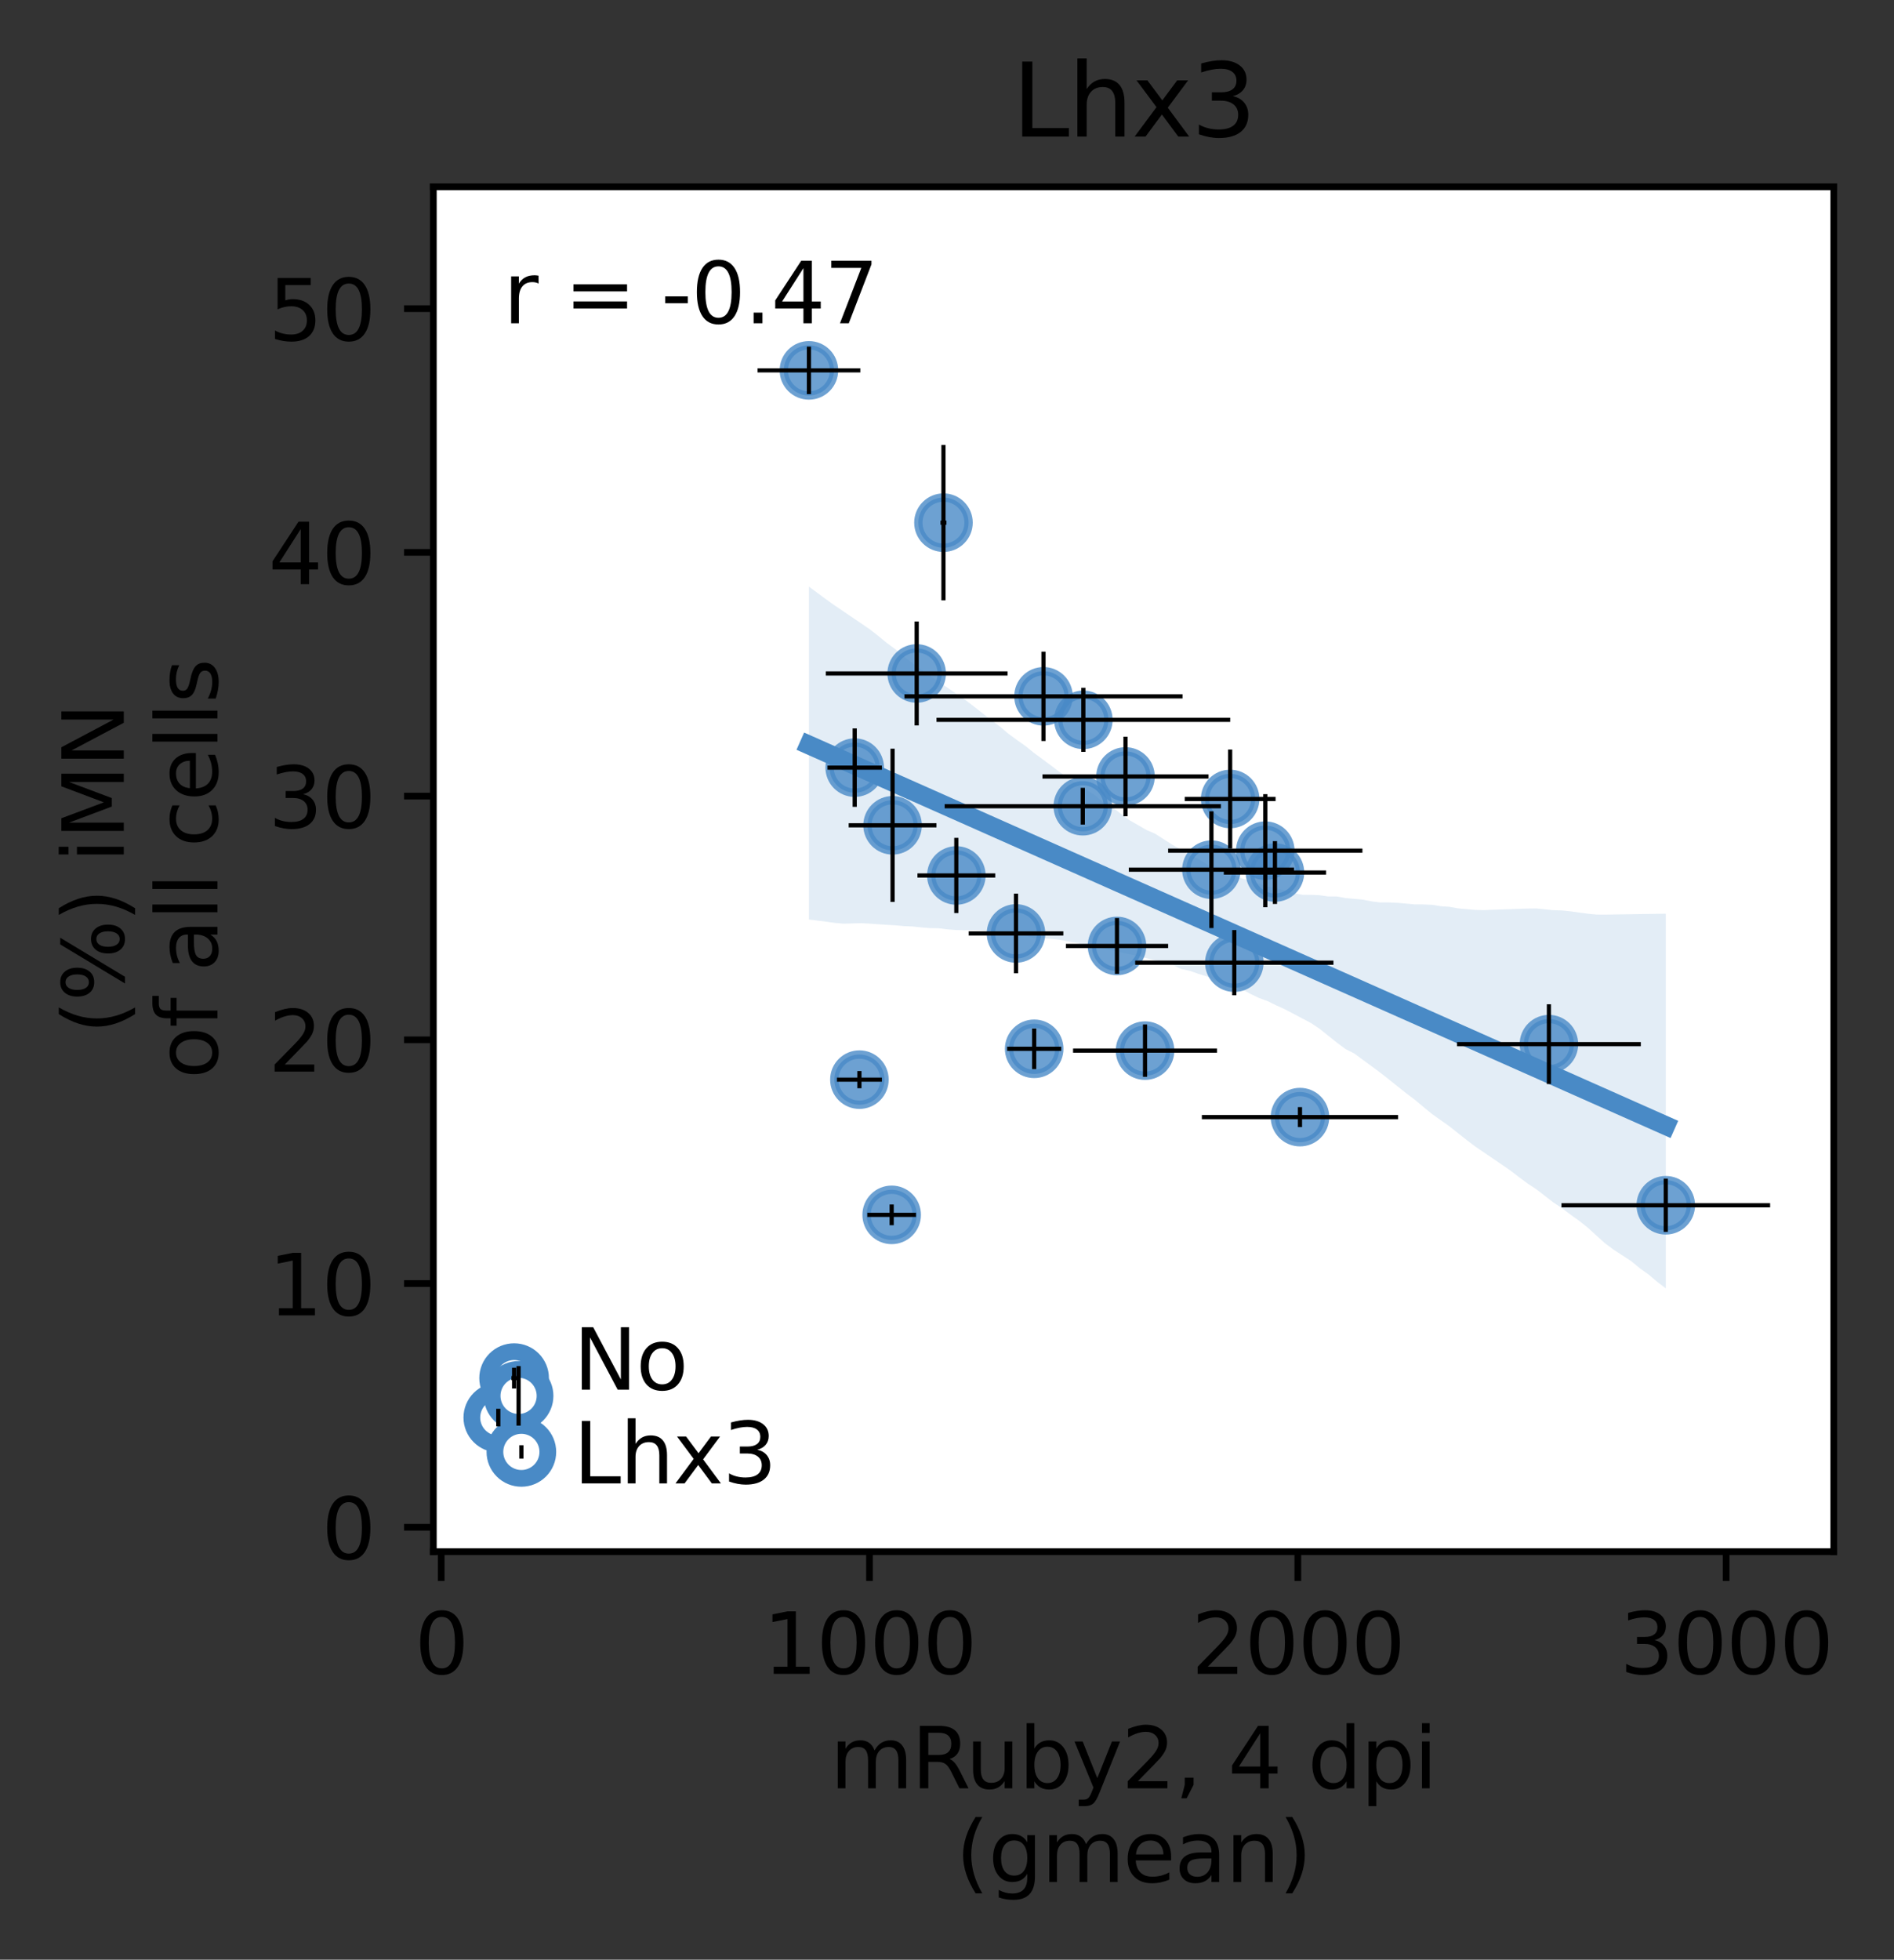 <?xml version="1.0" encoding="utf-8" standalone="no"?>
<!DOCTYPE svg PUBLIC "-//W3C//DTD SVG 1.1//EN"
  "http://www.w3.org/Graphics/SVG/1.1/DTD/svg11.dtd">
<svg xmlns:xlink="http://www.w3.org/1999/xlink" width="226.401pt" height="234.152pt" viewBox="0 0 226.401 234.152" xmlns="http://www.w3.org/2000/svg" version="1.1">
 <rect x="0" y="0" width="226.401" height="234.152" fill="#333333" stroke="none"/>
 <defs>
  <style type="text/css">*{stroke-linejoin: round; stroke-linecap: butt}</style>
 </defs>
 <g id="figure_1">
  <g id="patch_1">
   <path d="M 0 234.152 
L 226.401 234.152 
L 226.401 -0 
L 0 -0 
L 0 234.152 
z
" style="fill: none"/>
  </g>
  <g id="axes_1">
   <g id="patch_2">
    <path d="M 51.801 185.398 
L 219.201 185.398 
L 219.201 22.318 
L 51.801 22.318 
z
" style="fill: #ffffff"/>
   </g>
   <g id="PathCollection_1">
    <defs>
     <path id="m0f5e9869e5" d="M 0 3 
C 0.796 3 1.559 2.684 2.121 2.121 
C 2.684 1.559 3 0.796 3 0 
C 3 -0.796 2.684 -1.559 2.121 -2.121 
C 1.559 -2.684 0.796 -3 0 -3 
C -0.796 -3 -1.559 -2.684 -2.121 -2.121 
C -2.684 -1.559 -3 -0.796 -3 0 
C -3 0.796 -2.684 1.559 -2.121 2.121 
C -1.559 2.684 -0.796 3 0 3 
z
" style="stroke: #498ac6; stroke-opacity: 0.8"/>
    </defs>
    <g clip-path="url(#pa8a6bc97c2)">
     <use xlink:href="#m0f5e9869e5" x="151.246" y="101.644" style="fill: #498ac6; fill-opacity: 0.8; stroke: #498ac6; stroke-opacity: 0.8"/>
     <use xlink:href="#m0f5e9869e5" x="124.735" y="83.202" style="fill: #498ac6; fill-opacity: 0.8; stroke: #498ac6; stroke-opacity: 0.8"/>
     <use xlink:href="#m0f5e9869e5" x="114.317" y="104.604" style="fill: #498ac6; fill-opacity: 0.8; stroke: #498ac6; stroke-opacity: 0.8"/>
     <use xlink:href="#m0f5e9869e5" x="123.622" y="125.316" style="fill: #498ac6; fill-opacity: 0.8; stroke: #498ac6; stroke-opacity: 0.8"/>
     <use xlink:href="#m0f5e9869e5" x="112.778" y="62.451" style="fill: #498ac6; fill-opacity: 0.8; stroke: #498ac6; stroke-opacity: 0.8"/>
     <use xlink:href="#m0f5e9869e5" x="96.695" y="44.254" style="fill: #498ac6; fill-opacity: 0.8; stroke: #498ac6; stroke-opacity: 0.8"/>
     <use xlink:href="#m0f5e9869e5" x="102.169" y="91.72" style="fill: #498ac6; fill-opacity: 0.8; stroke: #498ac6; stroke-opacity: 0.8"/>
     <use xlink:href="#m0f5e9869e5" x="106.695" y="98.612" style="fill: #498ac6; fill-opacity: 0.8; stroke: #498ac6; stroke-opacity: 0.8"/>
     <use xlink:href="#m0f5e9869e5" x="144.808" y="103.913" style="fill: #498ac6; fill-opacity: 0.8; stroke: #498ac6; stroke-opacity: 0.8"/>
     <use xlink:href="#m0f5e9869e5" x="129.433" y="96.33" style="fill: #498ac6; fill-opacity: 0.8; stroke: #498ac6; stroke-opacity: 0.8"/>
     <use xlink:href="#m0f5e9869e5" x="147.544" y="115.025" style="fill: #498ac6; fill-opacity: 0.8; stroke: #498ac6; stroke-opacity: 0.8"/>
     <use xlink:href="#m0f5e9869e5" x="155.393" y="133.478" style="fill: #498ac6; fill-opacity: 0.8; stroke: #498ac6; stroke-opacity: 0.8"/>
     <use xlink:href="#m0f5e9869e5" x="147.046" y="95.464" style="fill: #498ac6; fill-opacity: 0.8; stroke: #498ac6; stroke-opacity: 0.8"/>
     <use xlink:href="#m0f5e9869e5" x="129.499" y="86.008" style="fill: #498ac6; fill-opacity: 0.8; stroke: #498ac6; stroke-opacity: 0.8"/>
     <use xlink:href="#m0f5e9869e5" x="185.152" y="124.761" style="fill: #498ac6; fill-opacity: 0.8; stroke: #498ac6; stroke-opacity: 0.8"/>
     <use xlink:href="#m0f5e9869e5" x="199.12" y="144.01" style="fill: #498ac6; fill-opacity: 0.8; stroke: #498ac6; stroke-opacity: 0.8"/>
     <use xlink:href="#m0f5e9869e5" x="134.538" y="92.778" style="fill: #498ac6; fill-opacity: 0.8; stroke: #498ac6; stroke-opacity: 0.8"/>
     <use xlink:href="#m0f5e9869e5" x="109.577" y="80.469" style="fill: #498ac6; fill-opacity: 0.8; stroke: #498ac6; stroke-opacity: 0.8"/>
     <use xlink:href="#m0f5e9869e5" x="121.449" y="111.533" style="fill: #498ac6; fill-opacity: 0.8; stroke: #498ac6; stroke-opacity: 0.8"/>
     <use xlink:href="#m0f5e9869e5" x="136.874" y="125.534" style="fill: #498ac6; fill-opacity: 0.8; stroke: #498ac6; stroke-opacity: 0.8"/>
     <use xlink:href="#m0f5e9869e5" x="152.402" y="104.255" style="fill: #498ac6; fill-opacity: 0.8; stroke: #498ac6; stroke-opacity: 0.8"/>
     <use xlink:href="#m0f5e9869e5" x="133.522" y="113.026" style="fill: #498ac6; fill-opacity: 0.8; stroke: #498ac6; stroke-opacity: 0.8"/>
     <use xlink:href="#m0f5e9869e5" x="102.73" y="129" style="fill: #498ac6; fill-opacity: 0.8; stroke: #498ac6; stroke-opacity: 0.8"/>
     <use xlink:href="#m0f5e9869e5" x="106.587" y="145.156" style="fill: #498ac6; fill-opacity: 0.8; stroke: #498ac6; stroke-opacity: 0.8"/>
    </g>
   </g>
   <g id="PolyCollection_1">
    <path d="M 96.695 70.094 
L 96.695 109.867 
L 97.729 109.996 
L 98.764 110.126 
L 99.798 110.274 
L 100.833 110.365 
L 101.868 110.335 
L 102.902 110.305 
L 103.937 110.357 
L 104.971 110.432 
L 106.006 110.504 
L 107.041 110.563 
L 108.075 110.657 
L 109.11 110.701 
L 110.145 110.814 
L 111.179 110.894 
L 112.214 110.915 
L 113.248 111.044 
L 114.283 111.122 
L 115.318 111.153 
L 116.352 111.116 
L 117.387 111.165 
L 118.421 111.287 
L 119.456 111.411 
L 120.491 111.585 
L 121.525 111.665 
L 122.56 111.772 
L 123.594 112.08 
L 124.629 112.11 
L 125.664 112.17 
L 126.698 112.294 
L 127.733 112.489 
L 128.767 112.685 
L 129.802 112.881 
L 130.837 113.096 
L 131.871 113.328 
L 132.906 113.545 
L 133.94 113.785 
L 134.975 114.015 
L 136.01 114.239 
L 137.044 114.484 
L 138.079 114.754 
L 139.113 114.979 
L 140.148 115.27 
L 141.183 115.779 
L 142.217 115.998 
L 143.252 116.36 
L 144.286 116.676 
L 145.321 117.163 
L 146.356 117.608 
L 147.39 117.907 
L 148.425 118.183 
L 149.459 118.745 
L 150.494 119.243 
L 151.529 119.619 
L 152.563 120.128 
L 153.598 120.597 
L 154.632 121.142 
L 155.667 121.686 
L 156.702 122.235 
L 157.736 122.921 
L 158.771 123.75 
L 159.805 124.576 
L 160.84 125.344 
L 161.875 125.871 
L 162.909 126.63 
L 163.944 127.39 
L 164.978 128.155 
L 166.013 128.967 
L 167.048 129.796 
L 168.082 130.623 
L 169.117 131.396 
L 170.151 132.263 
L 171.186 133.11 
L 172.221 133.848 
L 173.255 134.576 
L 174.29 135.398 
L 175.324 136.217 
L 176.359 137.002 
L 177.394 137.705 
L 178.428 138.408 
L 179.463 139.111 
L 180.497 139.824 
L 181.532 140.616 
L 182.567 141.386 
L 183.601 142.066 
L 184.636 142.863 
L 185.67 143.665 
L 186.705 144.353 
L 187.74 145.135 
L 188.774 145.873 
L 189.809 146.696 
L 190.843 147.642 
L 191.878 148.572 
L 192.913 149.339 
L 193.947 150.01 
L 194.982 150.682 
L 196.016 151.537 
L 197.051 152.275 
L 198.086 153.148 
L 199.12 153.94 
L 199.12 109.172 
L 199.12 109.172 
L 198.086 109.187 
L 197.051 109.202 
L 196.016 109.217 
L 194.982 109.233 
L 193.947 109.25 
L 192.913 109.266 
L 191.878 109.283 
L 190.843 109.278 
L 189.809 109.174 
L 188.774 109.037 
L 187.74 108.89 
L 186.705 108.785 
L 185.67 108.752 
L 184.636 108.645 
L 183.601 108.542 
L 182.567 108.558 
L 181.532 108.594 
L 180.497 108.63 
L 179.463 108.666 
L 178.428 108.703 
L 177.394 108.743 
L 176.359 108.72 
L 175.324 108.629 
L 174.29 108.537 
L 173.255 108.35 
L 172.221 108.275 
L 171.186 108.113 
L 170.151 108.066 
L 169.117 108.062 
L 168.082 107.965 
L 167.048 107.874 
L 166.013 107.826 
L 164.978 107.829 
L 163.944 107.699 
L 162.909 107.496 
L 161.875 107.397 
L 160.84 107.304 
L 159.805 107.116 
L 158.771 107.111 
L 157.736 106.962 
L 156.702 106.924 
L 155.667 106.913 
L 154.632 106.714 
L 153.598 106.381 
L 152.563 106.141 
L 151.529 105.958 
L 150.494 105.586 
L 149.459 105.25 
L 148.425 104.957 
L 147.39 104.54 
L 146.356 104.262 
L 145.321 103.834 
L 144.286 103.296 
L 143.252 102.645 
L 142.217 102.186 
L 141.183 101.529 
L 140.148 100.939 
L 139.113 100.278 
L 138.079 99.618 
L 137.044 99.169 
L 136.01 98.571 
L 134.975 97.979 
L 133.94 97.199 
L 132.906 96.407 
L 131.871 95.848 
L 130.837 94.989 
L 129.802 94.328 
L 128.767 93.667 
L 127.733 93.005 
L 126.698 92.277 
L 125.664 91.487 
L 124.629 90.723 
L 123.594 89.958 
L 122.56 89.123 
L 121.525 88.393 
L 120.491 87.63 
L 119.456 86.753 
L 118.421 85.994 
L 117.387 85.176 
L 116.352 84.362 
L 115.318 83.579 
L 114.283 82.871 
L 113.248 82.163 
L 112.214 81.457 
L 111.179 80.751 
L 110.145 80.026 
L 109.11 79.263 
L 108.075 78.481 
L 107.041 77.58 
L 106.006 76.826 
L 104.971 75.972 
L 103.937 75.167 
L 102.902 74.464 
L 101.868 73.76 
L 100.833 73.06 
L 99.798 72.359 
L 98.764 71.62 
L 97.729 70.857 
L 96.695 70.094 
z
" clip-path="url(#pa8a6bc97c2)" style="fill: #498ac6; fill-opacity: 0.15"/>
   </g>
   <g id="PathCollection_2">
    <defs>
     <path id="mb65cf1a351" d="M 0 3.162 
C 0.839 3.162 1.643 2.829 2.236 2.236 
C 2.829 1.643 3.162 0.839 3.162 0 
C 3.162 -0.839 2.829 -1.643 2.236 -2.236 
C 1.643 -2.829 0.839 -3.162 0 -3.162 
C -0.839 -3.162 -1.643 -2.829 -2.236 -2.236 
C -2.829 -1.643 -3.162 -0.839 -3.162 0 
C -3.162 0.839 -2.829 1.643 -2.236 2.236 
C -1.643 2.829 -0.839 3.162 0 3.162 
z
" style="stroke: #498ac6; stroke-width: 2"/>
    </defs>
    <g clip-path="url(#pa8a6bc97c2)">
     <use xlink:href="#mb65cf1a351" x="61.455" y="164.665" style="fill: #ffffff; stroke: #498ac6; stroke-width: 2"/>
     <use xlink:href="#mb65cf1a351" x="59.565" y="169.375" style="fill: #ffffff; stroke: #498ac6; stroke-width: 2"/>
     <use xlink:href="#mb65cf1a351" x="61.99" y="166.785" style="fill: #ffffff; stroke: #498ac6; stroke-width: 2"/>
     <use xlink:href="#mb65cf1a351" x="62.322" y="173.48" style="fill: #ffffff; stroke: #498ac6; stroke-width: 2"/>
    </g>
   </g>
   <g id="matplotlib.axis_1">
    <g id="xtick_1">
     <g id="line2d_1">
      <defs>
       <path id="m086d68df52" d="M 0 0 
L 0 3.5 
" style="stroke: #000000; stroke-width: 0.8"/>
      </defs>
      <g>
       <use xlink:href="#m086d68df52" x="52.74" y="185.398" style="stroke: #000000; stroke-width: 0.8"/>
      </g>
     </g>
     <g id="text_1">
      <!-- 0 -->
      <g transform="translate(49.559 199.997)scale(0.1 -0.1)">
       <defs>
        <path id="DejaVuSans-30" d="M 2034 4250 
Q 1547 4250 1301 3770 
Q 1056 3291 1056 2328 
Q 1056 1369 1301 889 
Q 1547 409 2034 409 
Q 2525 409 2770 889 
Q 3016 1369 3016 2328 
Q 3016 3291 2770 3770 
Q 2525 4250 2034 4250 
z
M 2034 4750 
Q 2819 4750 3233 4129 
Q 3647 3509 3647 2328 
Q 3647 1150 3233 529 
Q 2819 -91 2034 -91 
Q 1250 -91 836 529 
Q 422 1150 422 2328 
Q 422 3509 836 4129 
Q 1250 4750 2034 4750 
z
" transform="scale(0.016)"/>
       </defs>
       <use xlink:href="#DejaVuSans-30"/>
      </g>
     </g>
    </g>
    <g id="xtick_2">
     <g id="line2d_2">
      <g>
       <use xlink:href="#m086d68df52" x="103.938" y="185.398" style="stroke: #000000; stroke-width: 0.8"/>
      </g>
     </g>
     <g id="text_2">
      <!-- 1000 -->
      <g transform="translate(91.213 199.997)scale(0.1 -0.1)">
       <defs>
        <path id="DejaVuSans-31" d="M 794 531 
L 1825 531 
L 1825 4091 
L 703 3866 
L 703 4441 
L 1819 4666 
L 2450 4666 
L 2450 531 
L 3481 531 
L 3481 0 
L 794 0 
L 794 531 
z
" transform="scale(0.016)"/>
       </defs>
       <use xlink:href="#DejaVuSans-31"/>
       <use xlink:href="#DejaVuSans-30" x="63.623"/>
       <use xlink:href="#DejaVuSans-30" x="127.246"/>
       <use xlink:href="#DejaVuSans-30" x="190.869"/>
      </g>
     </g>
    </g>
    <g id="xtick_3">
     <g id="line2d_3">
      <g>
       <use xlink:href="#m086d68df52" x="155.136" y="185.398" style="stroke: #000000; stroke-width: 0.8"/>
      </g>
     </g>
     <g id="text_3">
      <!-- 2000 -->
      <g transform="translate(142.411 199.997)scale(0.1 -0.1)">
       <defs>
        <path id="DejaVuSans-32" d="M 1228 531 
L 3431 531 
L 3431 0 
L 469 0 
L 469 531 
Q 828 903 1448 1529 
Q 2069 2156 2228 2338 
Q 2531 2678 2651 2914 
Q 2772 3150 2772 3378 
Q 2772 3750 2511 3984 
Q 2250 4219 1831 4219 
Q 1534 4219 1204 4116 
Q 875 4013 500 3803 
L 500 4441 
Q 881 4594 1212 4672 
Q 1544 4750 1819 4750 
Q 2544 4750 2975 4387 
Q 3406 4025 3406 3419 
Q 3406 3131 3298 2873 
Q 3191 2616 2906 2266 
Q 2828 2175 2409 1742 
Q 1991 1309 1228 531 
z
" transform="scale(0.016)"/>
       </defs>
       <use xlink:href="#DejaVuSans-32"/>
       <use xlink:href="#DejaVuSans-30" x="63.623"/>
       <use xlink:href="#DejaVuSans-30" x="127.246"/>
       <use xlink:href="#DejaVuSans-30" x="190.869"/>
      </g>
     </g>
    </g>
    <g id="xtick_4">
     <g id="line2d_4">
      <g>
       <use xlink:href="#m086d68df52" x="206.334" y="185.398" style="stroke: #000000; stroke-width: 0.8"/>
      </g>
     </g>
     <g id="text_4">
      <!-- 3000 -->
      <g transform="translate(193.609 199.997)scale(0.1 -0.1)">
       <defs>
        <path id="DejaVuSans-33" d="M 2597 2516 
Q 3050 2419 3304 2112 
Q 3559 1806 3559 1356 
Q 3559 666 3084 287 
Q 2609 -91 1734 -91 
Q 1441 -91 1130 -33 
Q 819 25 488 141 
L 488 750 
Q 750 597 1062 519 
Q 1375 441 1716 441 
Q 2309 441 2620 675 
Q 2931 909 2931 1356 
Q 2931 1769 2642 2001 
Q 2353 2234 1838 2234 
L 1294 2234 
L 1294 2753 
L 1863 2753 
Q 2328 2753 2575 2939 
Q 2822 3125 2822 3475 
Q 2822 3834 2567 4026 
Q 2313 4219 1838 4219 
Q 1578 4219 1281 4162 
Q 984 4106 628 3988 
L 628 4550 
Q 988 4650 1302 4700 
Q 1616 4750 1894 4750 
Q 2613 4750 3031 4423 
Q 3450 4097 3450 3541 
Q 3450 3153 3228 2886 
Q 3006 2619 2597 2516 
z
" transform="scale(0.016)"/>
       </defs>
       <use xlink:href="#DejaVuSans-33"/>
       <use xlink:href="#DejaVuSans-30" x="63.623"/>
       <use xlink:href="#DejaVuSans-30" x="127.246"/>
       <use xlink:href="#DejaVuSans-30" x="190.869"/>
      </g>
     </g>
    </g>
    <g id="text_5">
     <!-- mRuby2, 4 dpi -->
     <g transform="translate(99.212 213.675)scale(0.1 -0.1)">
      <defs>
       <path id="DejaVuSans-6d" d="M 3328 2828 
Q 3544 3216 3844 3400 
Q 4144 3584 4550 3584 
Q 5097 3584 5394 3201 
Q 5691 2819 5691 2113 
L 5691 0 
L 5113 0 
L 5113 2094 
Q 5113 2597 4934 2840 
Q 4756 3084 4391 3084 
Q 3944 3084 3684 2787 
Q 3425 2491 3425 1978 
L 3425 0 
L 2847 0 
L 2847 2094 
Q 2847 2600 2669 2842 
Q 2491 3084 2119 3084 
Q 1678 3084 1418 2786 
Q 1159 2488 1159 1978 
L 1159 0 
L 581 0 
L 581 3500 
L 1159 3500 
L 1159 2956 
Q 1356 3278 1631 3431 
Q 1906 3584 2284 3584 
Q 2666 3584 2933 3390 
Q 3200 3197 3328 2828 
z
" transform="scale(0.016)"/>
       <path id="DejaVuSans-52" d="M 2841 2188 
Q 3044 2119 3236 1894 
Q 3428 1669 3622 1275 
L 4263 0 
L 3584 0 
L 2988 1197 
Q 2756 1666 2539 1819 
Q 2322 1972 1947 1972 
L 1259 1972 
L 1259 0 
L 628 0 
L 628 4666 
L 2053 4666 
Q 2853 4666 3247 4331 
Q 3641 3997 3641 3322 
Q 3641 2881 3436 2590 
Q 3231 2300 2841 2188 
z
M 1259 4147 
L 1259 2491 
L 2053 2491 
Q 2509 2491 2742 2702 
Q 2975 2913 2975 3322 
Q 2975 3731 2742 3939 
Q 2509 4147 2053 4147 
L 1259 4147 
z
" transform="scale(0.016)"/>
       <path id="DejaVuSans-75" d="M 544 1381 
L 544 3500 
L 1119 3500 
L 1119 1403 
Q 1119 906 1312 657 
Q 1506 409 1894 409 
Q 2359 409 2629 706 
Q 2900 1003 2900 1516 
L 2900 3500 
L 3475 3500 
L 3475 0 
L 2900 0 
L 2900 538 
Q 2691 219 2414 64 
Q 2138 -91 1772 -91 
Q 1169 -91 856 284 
Q 544 659 544 1381 
z
M 1991 3584 
L 1991 3584 
z
" transform="scale(0.016)"/>
       <path id="DejaVuSans-62" d="M 3116 1747 
Q 3116 2381 2855 2742 
Q 2594 3103 2138 3103 
Q 1681 3103 1420 2742 
Q 1159 2381 1159 1747 
Q 1159 1113 1420 752 
Q 1681 391 2138 391 
Q 2594 391 2855 752 
Q 3116 1113 3116 1747 
z
M 1159 2969 
Q 1341 3281 1617 3432 
Q 1894 3584 2278 3584 
Q 2916 3584 3314 3078 
Q 3713 2572 3713 1747 
Q 3713 922 3314 415 
Q 2916 -91 2278 -91 
Q 1894 -91 1617 61 
Q 1341 213 1159 525 
L 1159 0 
L 581 0 
L 581 4863 
L 1159 4863 
L 1159 2969 
z
" transform="scale(0.016)"/>
       <path id="DejaVuSans-79" d="M 2059 -325 
Q 1816 -950 1584 -1140 
Q 1353 -1331 966 -1331 
L 506 -1331 
L 506 -850 
L 844 -850 
Q 1081 -850 1212 -737 
Q 1344 -625 1503 -206 
L 1606 56 
L 191 3500 
L 800 3500 
L 1894 763 
L 2988 3500 
L 3597 3500 
L 2059 -325 
z
" transform="scale(0.016)"/>
       <path id="DejaVuSans-2c" d="M 750 794 
L 1409 794 
L 1409 256 
L 897 -744 
L 494 -744 
L 750 256 
L 750 794 
z
" transform="scale(0.016)"/>
       <path id="DejaVuSans-20" transform="scale(0.016)"/>
       <path id="DejaVuSans-34" d="M 2419 4116 
L 825 1625 
L 2419 1625 
L 2419 4116 
z
M 2253 4666 
L 3047 4666 
L 3047 1625 
L 3713 1625 
L 3713 1100 
L 3047 1100 
L 3047 0 
L 2419 0 
L 2419 1100 
L 313 1100 
L 313 1709 
L 2253 4666 
z
" transform="scale(0.016)"/>
       <path id="DejaVuSans-64" d="M 2906 2969 
L 2906 4863 
L 3481 4863 
L 3481 0 
L 2906 0 
L 2906 525 
Q 2725 213 2448 61 
Q 2172 -91 1784 -91 
Q 1150 -91 751 415 
Q 353 922 353 1747 
Q 353 2572 751 3078 
Q 1150 3584 1784 3584 
Q 2172 3584 2448 3432 
Q 2725 3281 2906 2969 
z
M 947 1747 
Q 947 1113 1208 752 
Q 1469 391 1925 391 
Q 2381 391 2643 752 
Q 2906 1113 2906 1747 
Q 2906 2381 2643 2742 
Q 2381 3103 1925 3103 
Q 1469 3103 1208 2742 
Q 947 2381 947 1747 
z
" transform="scale(0.016)"/>
       <path id="DejaVuSans-70" d="M 1159 525 
L 1159 -1331 
L 581 -1331 
L 581 3500 
L 1159 3500 
L 1159 2969 
Q 1341 3281 1617 3432 
Q 1894 3584 2278 3584 
Q 2916 3584 3314 3078 
Q 3713 2572 3713 1747 
Q 3713 922 3314 415 
Q 2916 -91 2278 -91 
Q 1894 -91 1617 61 
Q 1341 213 1159 525 
z
M 3116 1747 
Q 3116 2381 2855 2742 
Q 2594 3103 2138 3103 
Q 1681 3103 1420 2742 
Q 1159 2381 1159 1747 
Q 1159 1113 1420 752 
Q 1681 391 2138 391 
Q 2594 391 2855 752 
Q 3116 1113 3116 1747 
z
" transform="scale(0.016)"/>
       <path id="DejaVuSans-69" d="M 603 3500 
L 1178 3500 
L 1178 0 
L 603 0 
L 603 3500 
z
M 603 4863 
L 1178 4863 
L 1178 4134 
L 603 4134 
L 603 4863 
z
" transform="scale(0.016)"/>
      </defs>
      <use xlink:href="#DejaVuSans-6d"/>
      <use xlink:href="#DejaVuSans-52" x="97.412"/>
      <use xlink:href="#DejaVuSans-75" x="162.395"/>
      <use xlink:href="#DejaVuSans-62" x="225.773"/>
      <use xlink:href="#DejaVuSans-79" x="289.25"/>
      <use xlink:href="#DejaVuSans-32" x="348.43"/>
      <use xlink:href="#DejaVuSans-2c" x="412.053"/>
      <use xlink:href="#DejaVuSans-20" x="443.84"/>
      <use xlink:href="#DejaVuSans-34" x="475.627"/>
      <use xlink:href="#DejaVuSans-20" x="539.25"/>
      <use xlink:href="#DejaVuSans-64" x="571.037"/>
      <use xlink:href="#DejaVuSans-70" x="634.514"/>
      <use xlink:href="#DejaVuSans-69" x="697.99"/>
     </g>
     <!-- (gmean) -->
     <g transform="translate(114.245 224.873)scale(0.1 -0.1)">
      <defs>
       <path id="DejaVuSans-28" d="M 1984 4856 
Q 1566 4138 1362 3434 
Q 1159 2731 1159 2009 
Q 1159 1288 1364 580 
Q 1569 -128 1984 -844 
L 1484 -844 
Q 1016 -109 783 600 
Q 550 1309 550 2009 
Q 550 2706 781 3412 
Q 1013 4119 1484 4856 
L 1984 4856 
z
" transform="scale(0.016)"/>
       <path id="DejaVuSans-67" d="M 2906 1791 
Q 2906 2416 2648 2759 
Q 2391 3103 1925 3103 
Q 1463 3103 1205 2759 
Q 947 2416 947 1791 
Q 947 1169 1205 825 
Q 1463 481 1925 481 
Q 2391 481 2648 825 
Q 2906 1169 2906 1791 
z
M 3481 434 
Q 3481 -459 3084 -895 
Q 2688 -1331 1869 -1331 
Q 1566 -1331 1297 -1286 
Q 1028 -1241 775 -1147 
L 775 -588 
Q 1028 -725 1275 -790 
Q 1522 -856 1778 -856 
Q 2344 -856 2625 -561 
Q 2906 -266 2906 331 
L 2906 616 
Q 2728 306 2450 153 
Q 2172 0 1784 0 
Q 1141 0 747 490 
Q 353 981 353 1791 
Q 353 2603 747 3093 
Q 1141 3584 1784 3584 
Q 2172 3584 2450 3431 
Q 2728 3278 2906 2969 
L 2906 3500 
L 3481 3500 
L 3481 434 
z
" transform="scale(0.016)"/>
       <path id="DejaVuSans-65" d="M 3597 1894 
L 3597 1613 
L 953 1613 
Q 991 1019 1311 708 
Q 1631 397 2203 397 
Q 2534 397 2845 478 
Q 3156 559 3463 722 
L 3463 178 
Q 3153 47 2828 -22 
Q 2503 -91 2169 -91 
Q 1331 -91 842 396 
Q 353 884 353 1716 
Q 353 2575 817 3079 
Q 1281 3584 2069 3584 
Q 2775 3584 3186 3129 
Q 3597 2675 3597 1894 
z
M 3022 2063 
Q 3016 2534 2758 2815 
Q 2500 3097 2075 3097 
Q 1594 3097 1305 2825 
Q 1016 2553 972 2059 
L 3022 2063 
z
" transform="scale(0.016)"/>
       <path id="DejaVuSans-61" d="M 2194 1759 
Q 1497 1759 1228 1600 
Q 959 1441 959 1056 
Q 959 750 1161 570 
Q 1363 391 1709 391 
Q 2188 391 2477 730 
Q 2766 1069 2766 1631 
L 2766 1759 
L 2194 1759 
z
M 3341 1997 
L 3341 0 
L 2766 0 
L 2766 531 
Q 2569 213 2275 61 
Q 1981 -91 1556 -91 
Q 1019 -91 701 211 
Q 384 513 384 1019 
Q 384 1609 779 1909 
Q 1175 2209 1959 2209 
L 2766 2209 
L 2766 2266 
Q 2766 2663 2505 2880 
Q 2244 3097 1772 3097 
Q 1472 3097 1187 3025 
Q 903 2953 641 2809 
L 641 3341 
Q 956 3463 1253 3523 
Q 1550 3584 1831 3584 
Q 2591 3584 2966 3190 
Q 3341 2797 3341 1997 
z
" transform="scale(0.016)"/>
       <path id="DejaVuSans-6e" d="M 3513 2113 
L 3513 0 
L 2938 0 
L 2938 2094 
Q 2938 2591 2744 2837 
Q 2550 3084 2163 3084 
Q 1697 3084 1428 2787 
Q 1159 2491 1159 1978 
L 1159 0 
L 581 0 
L 581 3500 
L 1159 3500 
L 1159 2956 
Q 1366 3272 1645 3428 
Q 1925 3584 2291 3584 
Q 2894 3584 3203 3211 
Q 3513 2838 3513 2113 
z
" transform="scale(0.016)"/>
       <path id="DejaVuSans-29" d="M 513 4856 
L 1013 4856 
Q 1481 4119 1714 3412 
Q 1947 2706 1947 2009 
Q 1947 1309 1714 600 
Q 1481 -109 1013 -844 
L 513 -844 
Q 928 -128 1133 580 
Q 1338 1288 1338 2009 
Q 1338 2731 1133 3434 
Q 928 4138 513 4856 
z
" transform="scale(0.016)"/>
      </defs>
      <use xlink:href="#DejaVuSans-28"/>
      <use xlink:href="#DejaVuSans-67" x="39.014"/>
      <use xlink:href="#DejaVuSans-6d" x="102.49"/>
      <use xlink:href="#DejaVuSans-65" x="199.902"/>
      <use xlink:href="#DejaVuSans-61" x="261.426"/>
      <use xlink:href="#DejaVuSans-6e" x="322.705"/>
      <use xlink:href="#DejaVuSans-29" x="386.084"/>
     </g>
    </g>
   </g>
   <g id="matplotlib.axis_2">
    <g id="ytick_1">
     <g id="line2d_5">
      <defs>
       <path id="m73b62c2160" d="M 0 0 
L -3.5 0 
" style="stroke: #000000; stroke-width: 0.8"/>
      </defs>
      <g>
       <use xlink:href="#m73b62c2160" x="51.801" y="182.486" style="stroke: #000000; stroke-width: 0.8"/>
      </g>
     </g>
     <g id="text_6">
      <!-- 0 -->
      <g transform="translate(38.438 186.285)scale(0.1 -0.1)">
       <use xlink:href="#DejaVuSans-30"/>
      </g>
     </g>
    </g>
    <g id="ytick_2">
     <g id="line2d_6">
      <g>
       <use xlink:href="#m73b62c2160" x="51.801" y="153.365" style="stroke: #000000; stroke-width: 0.8"/>
      </g>
     </g>
     <g id="text_7">
      <!-- 10 -->
      <g transform="translate(32.076 157.164)scale(0.1 -0.1)">
       <use xlink:href="#DejaVuSans-31"/>
       <use xlink:href="#DejaVuSans-30" x="63.623"/>
      </g>
     </g>
    </g>
    <g id="ytick_3">
     <g id="line2d_7">
      <g>
       <use xlink:href="#m73b62c2160" x="51.801" y="124.243" style="stroke: #000000; stroke-width: 0.8"/>
      </g>
     </g>
     <g id="text_8">
      <!-- 20 -->
      <g transform="translate(32.076 128.042)scale(0.1 -0.1)">
       <use xlink:href="#DejaVuSans-32"/>
       <use xlink:href="#DejaVuSans-30" x="63.623"/>
      </g>
     </g>
    </g>
    <g id="ytick_4">
     <g id="line2d_8">
      <g>
       <use xlink:href="#m73b62c2160" x="51.801" y="95.122" style="stroke: #000000; stroke-width: 0.8"/>
      </g>
     </g>
     <g id="text_9">
      <!-- 30 -->
      <g transform="translate(32.076 98.921)scale(0.1 -0.1)">
       <use xlink:href="#DejaVuSans-33"/>
       <use xlink:href="#DejaVuSans-30" x="63.623"/>
      </g>
     </g>
    </g>
    <g id="ytick_5">
     <g id="line2d_9">
      <g>
       <use xlink:href="#m73b62c2160" x="51.801" y="66" style="stroke: #000000; stroke-width: 0.8"/>
      </g>
     </g>
     <g id="text_10">
      <!-- 40 -->
      <g transform="translate(32.076 69.799)scale(0.1 -0.1)">
       <use xlink:href="#DejaVuSans-34"/>
       <use xlink:href="#DejaVuSans-30" x="63.623"/>
      </g>
     </g>
    </g>
    <g id="ytick_6">
     <g id="line2d_10">
      <g>
       <use xlink:href="#m73b62c2160" x="51.801" y="36.879" style="stroke: #000000; stroke-width: 0.8"/>
      </g>
     </g>
     <g id="text_11">
      <!-- 50 -->
      <g transform="translate(32.076 40.678)scale(0.1 -0.1)">
       <defs>
        <path id="DejaVuSans-35" d="M 691 4666 
L 3169 4666 
L 3169 4134 
L 1269 4134 
L 1269 2991 
Q 1406 3038 1543 3061 
Q 1681 3084 1819 3084 
Q 2600 3084 3056 2656 
Q 3513 2228 3513 1497 
Q 3513 744 3044 326 
Q 2575 -91 1722 -91 
Q 1428 -91 1123 -41 
Q 819 9 494 109 
L 494 744 
Q 775 591 1075 516 
Q 1375 441 1709 441 
Q 2250 441 2565 725 
Q 2881 1009 2881 1497 
Q 2881 1984 2565 2268 
Q 2250 2553 1709 2553 
Q 1456 2553 1204 2497 
Q 953 2441 691 2322 
L 691 4666 
z
" transform="scale(0.016)"/>
       </defs>
       <use xlink:href="#DejaVuSans-35"/>
       <use xlink:href="#DejaVuSans-30" x="63.623"/>
      </g>
     </g>
    </g>
    <g id="text_12">
     <!-- (%) iMN -->
     <g transform="translate(14.798 123.543)rotate(-90)scale(0.1 -0.1)">
      <defs>
       <path id="DejaVuSans-25" d="M 4653 2053 
Q 4381 2053 4226 1822 
Q 4072 1591 4072 1178 
Q 4072 772 4226 539 
Q 4381 306 4653 306 
Q 4919 306 5073 539 
Q 5228 772 5228 1178 
Q 5228 1588 5073 1820 
Q 4919 2053 4653 2053 
z
M 4653 2450 
Q 5147 2450 5437 2106 
Q 5728 1763 5728 1178 
Q 5728 594 5436 251 
Q 5144 -91 4653 -91 
Q 4153 -91 3862 251 
Q 3572 594 3572 1178 
Q 3572 1766 3864 2108 
Q 4156 2450 4653 2450 
z
M 1428 4353 
Q 1159 4353 1004 4120 
Q 850 3888 850 3481 
Q 850 3069 1003 2837 
Q 1156 2606 1428 2606 
Q 1700 2606 1854 2837 
Q 2009 3069 2009 3481 
Q 2009 3884 1853 4118 
Q 1697 4353 1428 4353 
z
M 4250 4750 
L 4750 4750 
L 1831 -91 
L 1331 -91 
L 4250 4750 
z
M 1428 4750 
Q 1922 4750 2215 4408 
Q 2509 4066 2509 3481 
Q 2509 2891 2217 2550 
Q 1925 2209 1428 2209 
Q 931 2209 642 2551 
Q 353 2894 353 3481 
Q 353 4063 643 4406 
Q 934 4750 1428 4750 
z
" transform="scale(0.016)"/>
       <path id="DejaVuSans-4d" d="M 628 4666 
L 1569 4666 
L 2759 1491 
L 3956 4666 
L 4897 4666 
L 4897 0 
L 4281 0 
L 4281 4097 
L 3078 897 
L 2444 897 
L 1241 4097 
L 1241 0 
L 628 0 
L 628 4666 
z
" transform="scale(0.016)"/>
       <path id="DejaVuSans-4e" d="M 628 4666 
L 1478 4666 
L 3547 763 
L 3547 4666 
L 4159 4666 
L 4159 0 
L 3309 0 
L 1241 3903 
L 1241 0 
L 628 0 
L 628 4666 
z
" transform="scale(0.016)"/>
      </defs>
      <use xlink:href="#DejaVuSans-28"/>
      <use xlink:href="#DejaVuSans-25" x="39.014"/>
      <use xlink:href="#DejaVuSans-29" x="134.033"/>
      <use xlink:href="#DejaVuSans-20" x="173.047"/>
      <use xlink:href="#DejaVuSans-69" x="204.834"/>
      <use xlink:href="#DejaVuSans-4d" x="232.617"/>
      <use xlink:href="#DejaVuSans-4e" x="318.896"/>
     </g>
     <!-- of all cells -->
     <g transform="translate(25.996 128.907)rotate(-90)scale(0.1 -0.1)">
      <defs>
       <path id="DejaVuSans-6f" d="M 1959 3097 
Q 1497 3097 1228 2736 
Q 959 2375 959 1747 
Q 959 1119 1226 758 
Q 1494 397 1959 397 
Q 2419 397 2687 759 
Q 2956 1122 2956 1747 
Q 2956 2369 2687 2733 
Q 2419 3097 1959 3097 
z
M 1959 3584 
Q 2709 3584 3137 3096 
Q 3566 2609 3566 1747 
Q 3566 888 3137 398 
Q 2709 -91 1959 -91 
Q 1206 -91 779 398 
Q 353 888 353 1747 
Q 353 2609 779 3096 
Q 1206 3584 1959 3584 
z
" transform="scale(0.016)"/>
       <path id="DejaVuSans-66" d="M 2375 4863 
L 2375 4384 
L 1825 4384 
Q 1516 4384 1395 4259 
Q 1275 4134 1275 3809 
L 1275 3500 
L 2222 3500 
L 2222 3053 
L 1275 3053 
L 1275 0 
L 697 0 
L 697 3053 
L 147 3053 
L 147 3500 
L 697 3500 
L 697 3744 
Q 697 4328 969 4595 
Q 1241 4863 1831 4863 
L 2375 4863 
z
" transform="scale(0.016)"/>
       <path id="DejaVuSans-6c" d="M 603 4863 
L 1178 4863 
L 1178 0 
L 603 0 
L 603 4863 
z
" transform="scale(0.016)"/>
       <path id="DejaVuSans-63" d="M 3122 3366 
L 3122 2828 
Q 2878 2963 2633 3030 
Q 2388 3097 2138 3097 
Q 1578 3097 1268 2742 
Q 959 2388 959 1747 
Q 959 1106 1268 751 
Q 1578 397 2138 397 
Q 2388 397 2633 464 
Q 2878 531 3122 666 
L 3122 134 
Q 2881 22 2623 -34 
Q 2366 -91 2075 -91 
Q 1284 -91 818 406 
Q 353 903 353 1747 
Q 353 2603 823 3093 
Q 1294 3584 2113 3584 
Q 2378 3584 2631 3529 
Q 2884 3475 3122 3366 
z
" transform="scale(0.016)"/>
       <path id="DejaVuSans-73" d="M 2834 3397 
L 2834 2853 
Q 2591 2978 2328 3040 
Q 2066 3103 1784 3103 
Q 1356 3103 1142 2972 
Q 928 2841 928 2578 
Q 928 2378 1081 2264 
Q 1234 2150 1697 2047 
L 1894 2003 
Q 2506 1872 2764 1633 
Q 3022 1394 3022 966 
Q 3022 478 2636 193 
Q 2250 -91 1575 -91 
Q 1294 -91 989 -36 
Q 684 19 347 128 
L 347 722 
Q 666 556 975 473 
Q 1284 391 1588 391 
Q 1994 391 2212 530 
Q 2431 669 2431 922 
Q 2431 1156 2273 1281 
Q 2116 1406 1581 1522 
L 1381 1569 
Q 847 1681 609 1914 
Q 372 2147 372 2553 
Q 372 3047 722 3315 
Q 1072 3584 1716 3584 
Q 2034 3584 2315 3537 
Q 2597 3491 2834 3397 
z
" transform="scale(0.016)"/>
      </defs>
      <use xlink:href="#DejaVuSans-6f"/>
      <use xlink:href="#DejaVuSans-66" x="61.182"/>
      <use xlink:href="#DejaVuSans-20" x="96.387"/>
      <use xlink:href="#DejaVuSans-61" x="128.174"/>
      <use xlink:href="#DejaVuSans-6c" x="189.453"/>
      <use xlink:href="#DejaVuSans-6c" x="217.236"/>
      <use xlink:href="#DejaVuSans-20" x="245.02"/>
      <use xlink:href="#DejaVuSans-63" x="276.807"/>
      <use xlink:href="#DejaVuSans-65" x="331.787"/>
      <use xlink:href="#DejaVuSans-6c" x="393.311"/>
      <use xlink:href="#DejaVuSans-6c" x="421.094"/>
      <use xlink:href="#DejaVuSans-73" x="448.877"/>
     </g>
    </g>
   </g>
   <g id="line2d_11">
    <path d="M 96.695 89.014 
L 97.729 89.473 
L 98.764 89.933 
L 99.798 90.392 
L 100.833 90.851 
L 101.868 91.311 
L 102.902 91.77 
L 103.937 92.23 
L 104.971 92.689 
L 106.006 93.148 
L 107.041 93.608 
L 108.075 94.067 
L 109.11 94.527 
L 110.145 94.986 
L 111.179 95.445 
L 112.214 95.905 
L 113.248 96.364 
L 114.283 96.824 
L 115.318 97.283 
L 116.352 97.742 
L 117.387 98.202 
L 118.421 98.661 
L 119.456 99.121 
L 120.491 99.58 
L 121.525 100.039 
L 122.56 100.499 
L 123.594 100.958 
L 124.629 101.418 
L 125.664 101.877 
L 126.698 102.336 
L 127.733 102.796 
L 128.767 103.255 
L 129.802 103.715 
L 130.837 104.174 
L 131.871 104.633 
L 132.906 105.093 
L 133.94 105.552 
L 134.975 106.012 
L 136.01 106.471 
L 137.044 106.93 
L 138.079 107.39 
L 139.113 107.849 
L 140.148 108.309 
L 141.183 108.768 
L 142.217 109.227 
L 143.252 109.687 
L 144.286 110.146 
L 145.321 110.605 
L 146.356 111.065 
L 147.39 111.524 
L 148.425 111.984 
L 149.459 112.443 
L 150.494 112.902 
L 151.529 113.362 
L 152.563 113.821 
L 153.598 114.281 
L 154.632 114.74 
L 155.667 115.199 
L 156.702 115.659 
L 157.736 116.118 
L 158.771 116.578 
L 159.805 117.037 
L 160.84 117.496 
L 161.875 117.956 
L 162.909 118.415 
L 163.944 118.875 
L 164.978 119.334 
L 166.013 119.793 
L 167.048 120.253 
L 168.082 120.712 
L 169.117 121.172 
L 170.151 121.631 
L 171.186 122.09 
L 172.221 122.55 
L 173.255 123.009 
L 174.29 123.469 
L 175.324 123.928 
L 176.359 124.387 
L 177.394 124.847 
L 178.428 125.306 
L 179.463 125.766 
L 180.497 126.225 
L 181.532 126.684 
L 182.567 127.144 
L 183.601 127.603 
L 184.636 128.063 
L 185.67 128.522 
L 186.705 128.981 
L 187.74 129.441 
L 188.774 129.9 
L 189.809 130.36 
L 190.843 130.819 
L 191.878 131.278 
L 192.913 131.738 
L 193.947 132.197 
L 194.982 132.657 
L 196.016 133.116 
L 197.051 133.575 
L 198.086 134.035 
L 199.12 134.494 
" clip-path="url(#pa8a6bc97c2)" style="fill: none; stroke: #498ac6; stroke-width: 2.25; stroke-linecap: square"/>
   </g>
   <g id="LineCollection_1">
    <path d="M 139.634 101.644 
L 162.857 101.644 
" clip-path="url(#pa8a6bc97c2)" style="fill: none; stroke: #000000; stroke-width: 0.5"/>
    <path d="M 108.113 83.202 
L 141.356 83.202 
" clip-path="url(#pa8a6bc97c2)" style="fill: none; stroke: #000000; stroke-width: 0.5"/>
    <path d="M 109.667 104.604 
L 118.967 104.604 
" clip-path="url(#pa8a6bc97c2)" style="fill: none; stroke: #000000; stroke-width: 0.5"/>
    <path d="M 120.387 125.316 
L 126.857 125.316 
" clip-path="url(#pa8a6bc97c2)" style="fill: none; stroke: #000000; stroke-width: 0.5"/>
    <path d="M 112.424 62.451 
L 113.132 62.451 
" clip-path="url(#pa8a6bc97c2)" style="fill: none; stroke: #000000; stroke-width: 0.5"/>
    <path d="M 90.55 44.254 
L 102.839 44.254 
" clip-path="url(#pa8a6bc97c2)" style="fill: none; stroke: #000000; stroke-width: 0.5"/>
    <path d="M 98.919 91.72 
L 105.419 91.72 
" clip-path="url(#pa8a6bc97c2)" style="fill: none; stroke: #000000; stroke-width: 0.5"/>
    <path d="M 101.449 98.612 
L 111.942 98.612 
" clip-path="url(#pa8a6bc97c2)" style="fill: none; stroke: #000000; stroke-width: 0.5"/>
    <path d="M 134.93 103.913 
L 154.686 103.913 
" clip-path="url(#pa8a6bc97c2)" style="fill: none; stroke: #000000; stroke-width: 0.5"/>
    <path d="M 112.922 96.33 
L 145.943 96.33 
" clip-path="url(#pa8a6bc97c2)" style="fill: none; stroke: #000000; stroke-width: 0.5"/>
    <path d="M 135.693 115.025 
L 159.394 115.025 
" clip-path="url(#pa8a6bc97c2)" style="fill: none; stroke: #000000; stroke-width: 0.5"/>
    <path d="M 143.665 133.478 
L 167.12 133.478 
" clip-path="url(#pa8a6bc97c2)" style="fill: none; stroke: #000000; stroke-width: 0.5"/>
    <path d="M 141.617 95.464 
L 152.476 95.464 
" clip-path="url(#pa8a6bc97c2)" style="fill: none; stroke: #000000; stroke-width: 0.5"/>
    <path d="M 111.946 86.008 
L 147.051 86.008 
" clip-path="url(#pa8a6bc97c2)" style="fill: none; stroke: #000000; stroke-width: 0.5"/>
    <path d="M 174.168 124.761 
L 196.136 124.761 
" clip-path="url(#pa8a6bc97c2)" style="fill: none; stroke: #000000; stroke-width: 0.5"/>
    <path d="M 186.649 144.01 
L 211.592 144.01 
" clip-path="url(#pa8a6bc97c2)" style="fill: none; stroke: #000000; stroke-width: 0.5"/>
    <path d="M 124.609 92.778 
L 144.467 92.778 
" clip-path="url(#pa8a6bc97c2)" style="fill: none; stroke: #000000; stroke-width: 0.5"/>
    <path d="M 98.714 80.469 
L 120.44 80.469 
" clip-path="url(#pa8a6bc97c2)" style="fill: none; stroke: #000000; stroke-width: 0.5"/>
    <path d="M 115.792 111.533 
L 127.107 111.533 
" clip-path="url(#pa8a6bc97c2)" style="fill: none; stroke: #000000; stroke-width: 0.5"/>
    <path d="M 128.27 125.534 
L 145.478 125.534 
" clip-path="url(#pa8a6bc97c2)" style="fill: none; stroke: #000000; stroke-width: 0.5"/>
    <path d="M 146.289 104.255 
L 158.516 104.255 
" clip-path="url(#pa8a6bc97c2)" style="fill: none; stroke: #000000; stroke-width: 0.5"/>
    <path d="M 127.412 113.026 
L 139.633 113.026 
" clip-path="url(#pa8a6bc97c2)" style="fill: none; stroke: #000000; stroke-width: 0.5"/>
    <path d="M 100.04 129 
L 105.42 129 
" clip-path="url(#pa8a6bc97c2)" style="fill: none; stroke: #000000; stroke-width: 0.5"/>
    <path d="M 103.675 145.156 
L 109.499 145.156 
" clip-path="url(#pa8a6bc97c2)" style="fill: none; stroke: #000000; stroke-width: 0.5"/>
   </g>
   <g id="LineCollection_2">
    <path d="M 151.246 108.4 
L 151.246 94.888 
" clip-path="url(#pa8a6bc97c2)" style="fill: none; stroke: #000000; stroke-width: 0.5"/>
    <path d="M 124.735 88.539 
L 124.735 77.865 
" clip-path="url(#pa8a6bc97c2)" style="fill: none; stroke: #000000; stroke-width: 0.5"/>
    <path d="M 114.317 109.097 
L 114.317 100.111 
" clip-path="url(#pa8a6bc97c2)" style="fill: none; stroke: #000000; stroke-width: 0.5"/>
    <path d="M 123.622 127.745 
L 123.622 122.888 
" clip-path="url(#pa8a6bc97c2)" style="fill: none; stroke: #000000; stroke-width: 0.5"/>
    <path d="M 112.778 71.729 
L 112.778 53.172 
" clip-path="url(#pa8a6bc97c2)" style="fill: none; stroke: #000000; stroke-width: 0.5"/>
    <path d="M 96.695 47.091 
L 96.695 41.417 
" clip-path="url(#pa8a6bc97c2)" style="fill: none; stroke: #000000; stroke-width: 0.5"/>
    <path d="M 102.169 96.404 
L 102.169 87.036 
" clip-path="url(#pa8a6bc97c2)" style="fill: none; stroke: #000000; stroke-width: 0.5"/>
    <path d="M 106.695 107.768 
L 106.695 89.457 
" clip-path="url(#pa8a6bc97c2)" style="fill: none; stroke: #000000; stroke-width: 0.5"/>
    <path d="M 144.808 110.886 
L 144.808 96.941 
" clip-path="url(#pa8a6bc97c2)" style="fill: none; stroke: #000000; stroke-width: 0.5"/>
    <path d="M 129.433 98.524 
L 129.433 94.136 
" clip-path="url(#pa8a6bc97c2)" style="fill: none; stroke: #000000; stroke-width: 0.5"/>
    <path d="M 147.544 118.92 
L 147.544 111.13 
" clip-path="url(#pa8a6bc97c2)" style="fill: none; stroke: #000000; stroke-width: 0.5"/>
    <path d="M 155.393 134.671 
L 155.393 132.285 
" clip-path="url(#pa8a6bc97c2)" style="fill: none; stroke: #000000; stroke-width: 0.5"/>
    <path d="M 147.046 101.371 
L 147.046 89.556 
" clip-path="url(#pa8a6bc97c2)" style="fill: none; stroke: #000000; stroke-width: 0.5"/>
    <path d="M 129.499 89.837 
L 129.499 82.179 
" clip-path="url(#pa8a6bc97c2)" style="fill: none; stroke: #000000; stroke-width: 0.5"/>
    <path d="M 185.152 129.528 
L 185.152 119.995 
" clip-path="url(#pa8a6bc97c2)" style="fill: none; stroke: #000000; stroke-width: 0.5"/>
    <path d="M 199.12 147.19 
L 199.12 140.831 
" clip-path="url(#pa8a6bc97c2)" style="fill: none; stroke: #000000; stroke-width: 0.5"/>
    <path d="M 134.538 97.53 
L 134.538 88.025 
" clip-path="url(#pa8a6bc97c2)" style="fill: none; stroke: #000000; stroke-width: 0.5"/>
    <path d="M 109.577 86.676 
L 109.577 74.261 
" clip-path="url(#pa8a6bc97c2)" style="fill: none; stroke: #000000; stroke-width: 0.5"/>
    <path d="M 121.449 116.289 
L 121.449 106.776 
" clip-path="url(#pa8a6bc97c2)" style="fill: none; stroke: #000000; stroke-width: 0.5"/>
    <path d="M 136.874 128.661 
L 136.874 122.407 
" clip-path="url(#pa8a6bc97c2)" style="fill: none; stroke: #000000; stroke-width: 0.5"/>
    <path d="M 152.402 108.01 
L 152.402 100.501 
" clip-path="url(#pa8a6bc97c2)" style="fill: none; stroke: #000000; stroke-width: 0.5"/>
    <path d="M 133.522 116.36 
L 133.522 109.692 
" clip-path="url(#pa8a6bc97c2)" style="fill: none; stroke: #000000; stroke-width: 0.5"/>
    <path d="M 102.73 130.025 
L 102.73 127.974 
" clip-path="url(#pa8a6bc97c2)" style="fill: none; stroke: #000000; stroke-width: 0.5"/>
    <path d="M 106.587 146.395 
L 106.587 143.917 
" clip-path="url(#pa8a6bc97c2)" style="fill: none; stroke: #000000; stroke-width: 0.5"/>
   </g>
   <g id="LineCollection_3">
    <path d="M 61.134 164.665 
L 61.776 164.665 
" clip-path="url(#pa8a6bc97c2)" style="fill: none; stroke: #000000; stroke-width: 0.5"/>
    <path d="M 59.41 169.375 
L 59.72 169.375 
" clip-path="url(#pa8a6bc97c2)" style="fill: none; stroke: #000000; stroke-width: 0.5"/>
    <path d="M 61.874 166.785 
L 62.105 166.785 
" clip-path="url(#pa8a6bc97c2)" style="fill: none; stroke: #000000; stroke-width: 0.5"/>
    <path d="M 62.253 173.48 
L 62.391 173.48 
" clip-path="url(#pa8a6bc97c2)" style="fill: none; stroke: #000000; stroke-width: 0.5"/>
   </g>
   <g id="LineCollection_4">
    <path d="M 61.455 165.904 
L 61.455 163.426 
" clip-path="url(#pa8a6bc97c2)" style="fill: none; stroke: #000000; stroke-width: 0.5"/>
    <path d="M 59.565 170.426 
L 59.565 168.325 
" clip-path="url(#pa8a6bc97c2)" style="fill: none; stroke: #000000; stroke-width: 0.5"/>
    <path d="M 61.99 170.344 
L 61.99 163.226 
" clip-path="url(#pa8a6bc97c2)" style="fill: none; stroke: #000000; stroke-width: 0.5"/>
    <path d="M 62.322 174.278 
L 62.322 172.682 
" clip-path="url(#pa8a6bc97c2)" style="fill: none; stroke: #000000; stroke-width: 0.5"/>
   </g>
   <g id="line2d_12">
    <path d="M 151.246 101.644 
L 124.735 83.202 
L 114.317 104.604 
L 123.622 125.316 
L 112.778 62.451 
L 96.695 44.254 
L 102.169 91.72 
L 106.695 98.612 
L 144.808 103.913 
L 129.433 96.33 
L 147.544 115.025 
L 155.393 133.478 
L 147.046 95.464 
L 129.499 86.008 
L 185.152 124.761 
L 199.12 144.01 
L 134.538 92.778 
L 109.577 80.469 
L 121.449 111.533 
L 136.874 125.534 
L 152.402 104.255 
L 133.522 113.026 
L 102.73 129 
L 106.587 145.156 
" clip-path="url(#pa8a6bc97c2)" style="fill: none; stroke: #000000; stroke-opacity: 0; stroke-width: 1.5; stroke-linecap: square"/>
   </g>
   <g id="line2d_13">
    <path d="M 61.455 164.665 
L 59.565 169.375 
L 61.99 166.785 
L 62.322 173.48 
" clip-path="url(#pa8a6bc97c2)" style="fill: none; stroke: #000000; stroke-opacity: 0; stroke-width: 1.5; stroke-linecap: square"/>
   </g>
   <g id="patch_3">
    <path d="M 51.801 185.398 
L 51.801 22.318 
" style="fill: none; stroke: #000000; stroke-width: 0.8; stroke-linejoin: miter; stroke-linecap: square"/>
   </g>
   <g id="patch_4">
    <path d="M 219.201 185.398 
L 219.201 22.318 
" style="fill: none; stroke: #000000; stroke-width: 0.8; stroke-linejoin: miter; stroke-linecap: square"/>
   </g>
   <g id="patch_5">
    <path d="M 51.801 185.398 
L 219.201 185.398 
" style="fill: none; stroke: #000000; stroke-width: 0.8; stroke-linejoin: miter; stroke-linecap: square"/>
   </g>
   <g id="patch_6">
    <path d="M 51.801 22.318 
L 219.201 22.318 
" style="fill: none; stroke: #000000; stroke-width: 0.8; stroke-linejoin: miter; stroke-linecap: square"/>
   </g>
   <g id="text_13">
    <!-- No -->
    <g transform="translate(68.541 166.046)scale(0.1 -0.1)">
     <use xlink:href="#DejaVuSans-4e"/>
     <use xlink:href="#DejaVuSans-6f" x="74.805"/>
    </g>
    <!-- Lhx3 -->
    <g transform="translate(68.541 177.244)scale(0.1 -0.1)">
     <defs>
      <path id="DejaVuSans-4c" d="M 628 4666 
L 1259 4666 
L 1259 531 
L 3531 531 
L 3531 0 
L 628 0 
L 628 4666 
z
" transform="scale(0.016)"/>
      <path id="DejaVuSans-68" d="M 3513 2113 
L 3513 0 
L 2938 0 
L 2938 2094 
Q 2938 2591 2744 2837 
Q 2550 3084 2163 3084 
Q 1697 3084 1428 2787 
Q 1159 2491 1159 1978 
L 1159 0 
L 581 0 
L 581 4863 
L 1159 4863 
L 1159 2956 
Q 1366 3272 1645 3428 
Q 1925 3584 2291 3584 
Q 2894 3584 3203 3211 
Q 3513 2838 3513 2113 
z
" transform="scale(0.016)"/>
      <path id="DejaVuSans-78" d="M 3513 3500 
L 2247 1797 
L 3578 0 
L 2900 0 
L 1881 1375 
L 863 0 
L 184 0 
L 1544 1831 
L 300 3500 
L 978 3500 
L 1906 2253 
L 2834 3500 
L 3513 3500 
z
" transform="scale(0.016)"/>
     </defs>
     <use xlink:href="#DejaVuSans-4c"/>
     <use xlink:href="#DejaVuSans-68" x="55.713"/>
     <use xlink:href="#DejaVuSans-78" x="119.092"/>
     <use xlink:href="#DejaVuSans-33" x="178.271"/>
    </g>
   </g>
   <g id="text_14">
    <!-- r = -0.47 -->
    <g transform="translate(60.171 38.626)scale(0.1 -0.1)">
     <defs>
      <path id="DejaVuSans-72" d="M 2631 2963 
Q 2534 3019 2420 3045 
Q 2306 3072 2169 3072 
Q 1681 3072 1420 2755 
Q 1159 2438 1159 1844 
L 1159 0 
L 581 0 
L 581 3500 
L 1159 3500 
L 1159 2956 
Q 1341 3275 1631 3429 
Q 1922 3584 2338 3584 
Q 2397 3584 2469 3576 
Q 2541 3569 2628 3553 
L 2631 2963 
z
" transform="scale(0.016)"/>
      <path id="DejaVuSans-3d" d="M 678 2906 
L 4684 2906 
L 4684 2381 
L 678 2381 
L 678 2906 
z
M 678 1631 
L 4684 1631 
L 4684 1100 
L 678 1100 
L 678 1631 
z
" transform="scale(0.016)"/>
      <path id="DejaVuSans-2d" d="M 313 2009 
L 1997 2009 
L 1997 1497 
L 313 1497 
L 313 2009 
z
" transform="scale(0.016)"/>
      <path id="DejaVuSans-2e" d="M 684 794 
L 1344 794 
L 1344 0 
L 684 0 
L 684 794 
z
" transform="scale(0.016)"/>
      <path id="DejaVuSans-37" d="M 525 4666 
L 3525 4666 
L 3525 4397 
L 1831 0 
L 1172 0 
L 2766 4134 
L 525 4134 
L 525 4666 
z
" transform="scale(0.016)"/>
     </defs>
     <use xlink:href="#DejaVuSans-72"/>
     <use xlink:href="#DejaVuSans-20" x="41.113"/>
     <use xlink:href="#DejaVuSans-3d" x="72.9"/>
     <use xlink:href="#DejaVuSans-20" x="156.689"/>
     <use xlink:href="#DejaVuSans-2d" x="188.477"/>
     <use xlink:href="#DejaVuSans-30" x="224.561"/>
     <use xlink:href="#DejaVuSans-2e" x="288.184"/>
     <use xlink:href="#DejaVuSans-34" x="319.971"/>
     <use xlink:href="#DejaVuSans-37" x="383.594"/>
    </g>
   </g>
   <g id="text_15">
    <!-- Lhx3 -->
    <g transform="translate(120.987 16.318)scale(0.12 -0.12)">
     <use xlink:href="#DejaVuSans-4c"/>
     <use xlink:href="#DejaVuSans-68" x="55.713"/>
     <use xlink:href="#DejaVuSans-78" x="119.092"/>
     <use xlink:href="#DejaVuSans-33" x="178.271"/>
    </g>
   </g>
  </g>
 </g>
 <defs>
  <clipPath id="pa8a6bc97c2">
   <rect x="51.801" y="22.318" width="167.4" height="163.08"/>
  </clipPath>
 </defs>
</svg>

